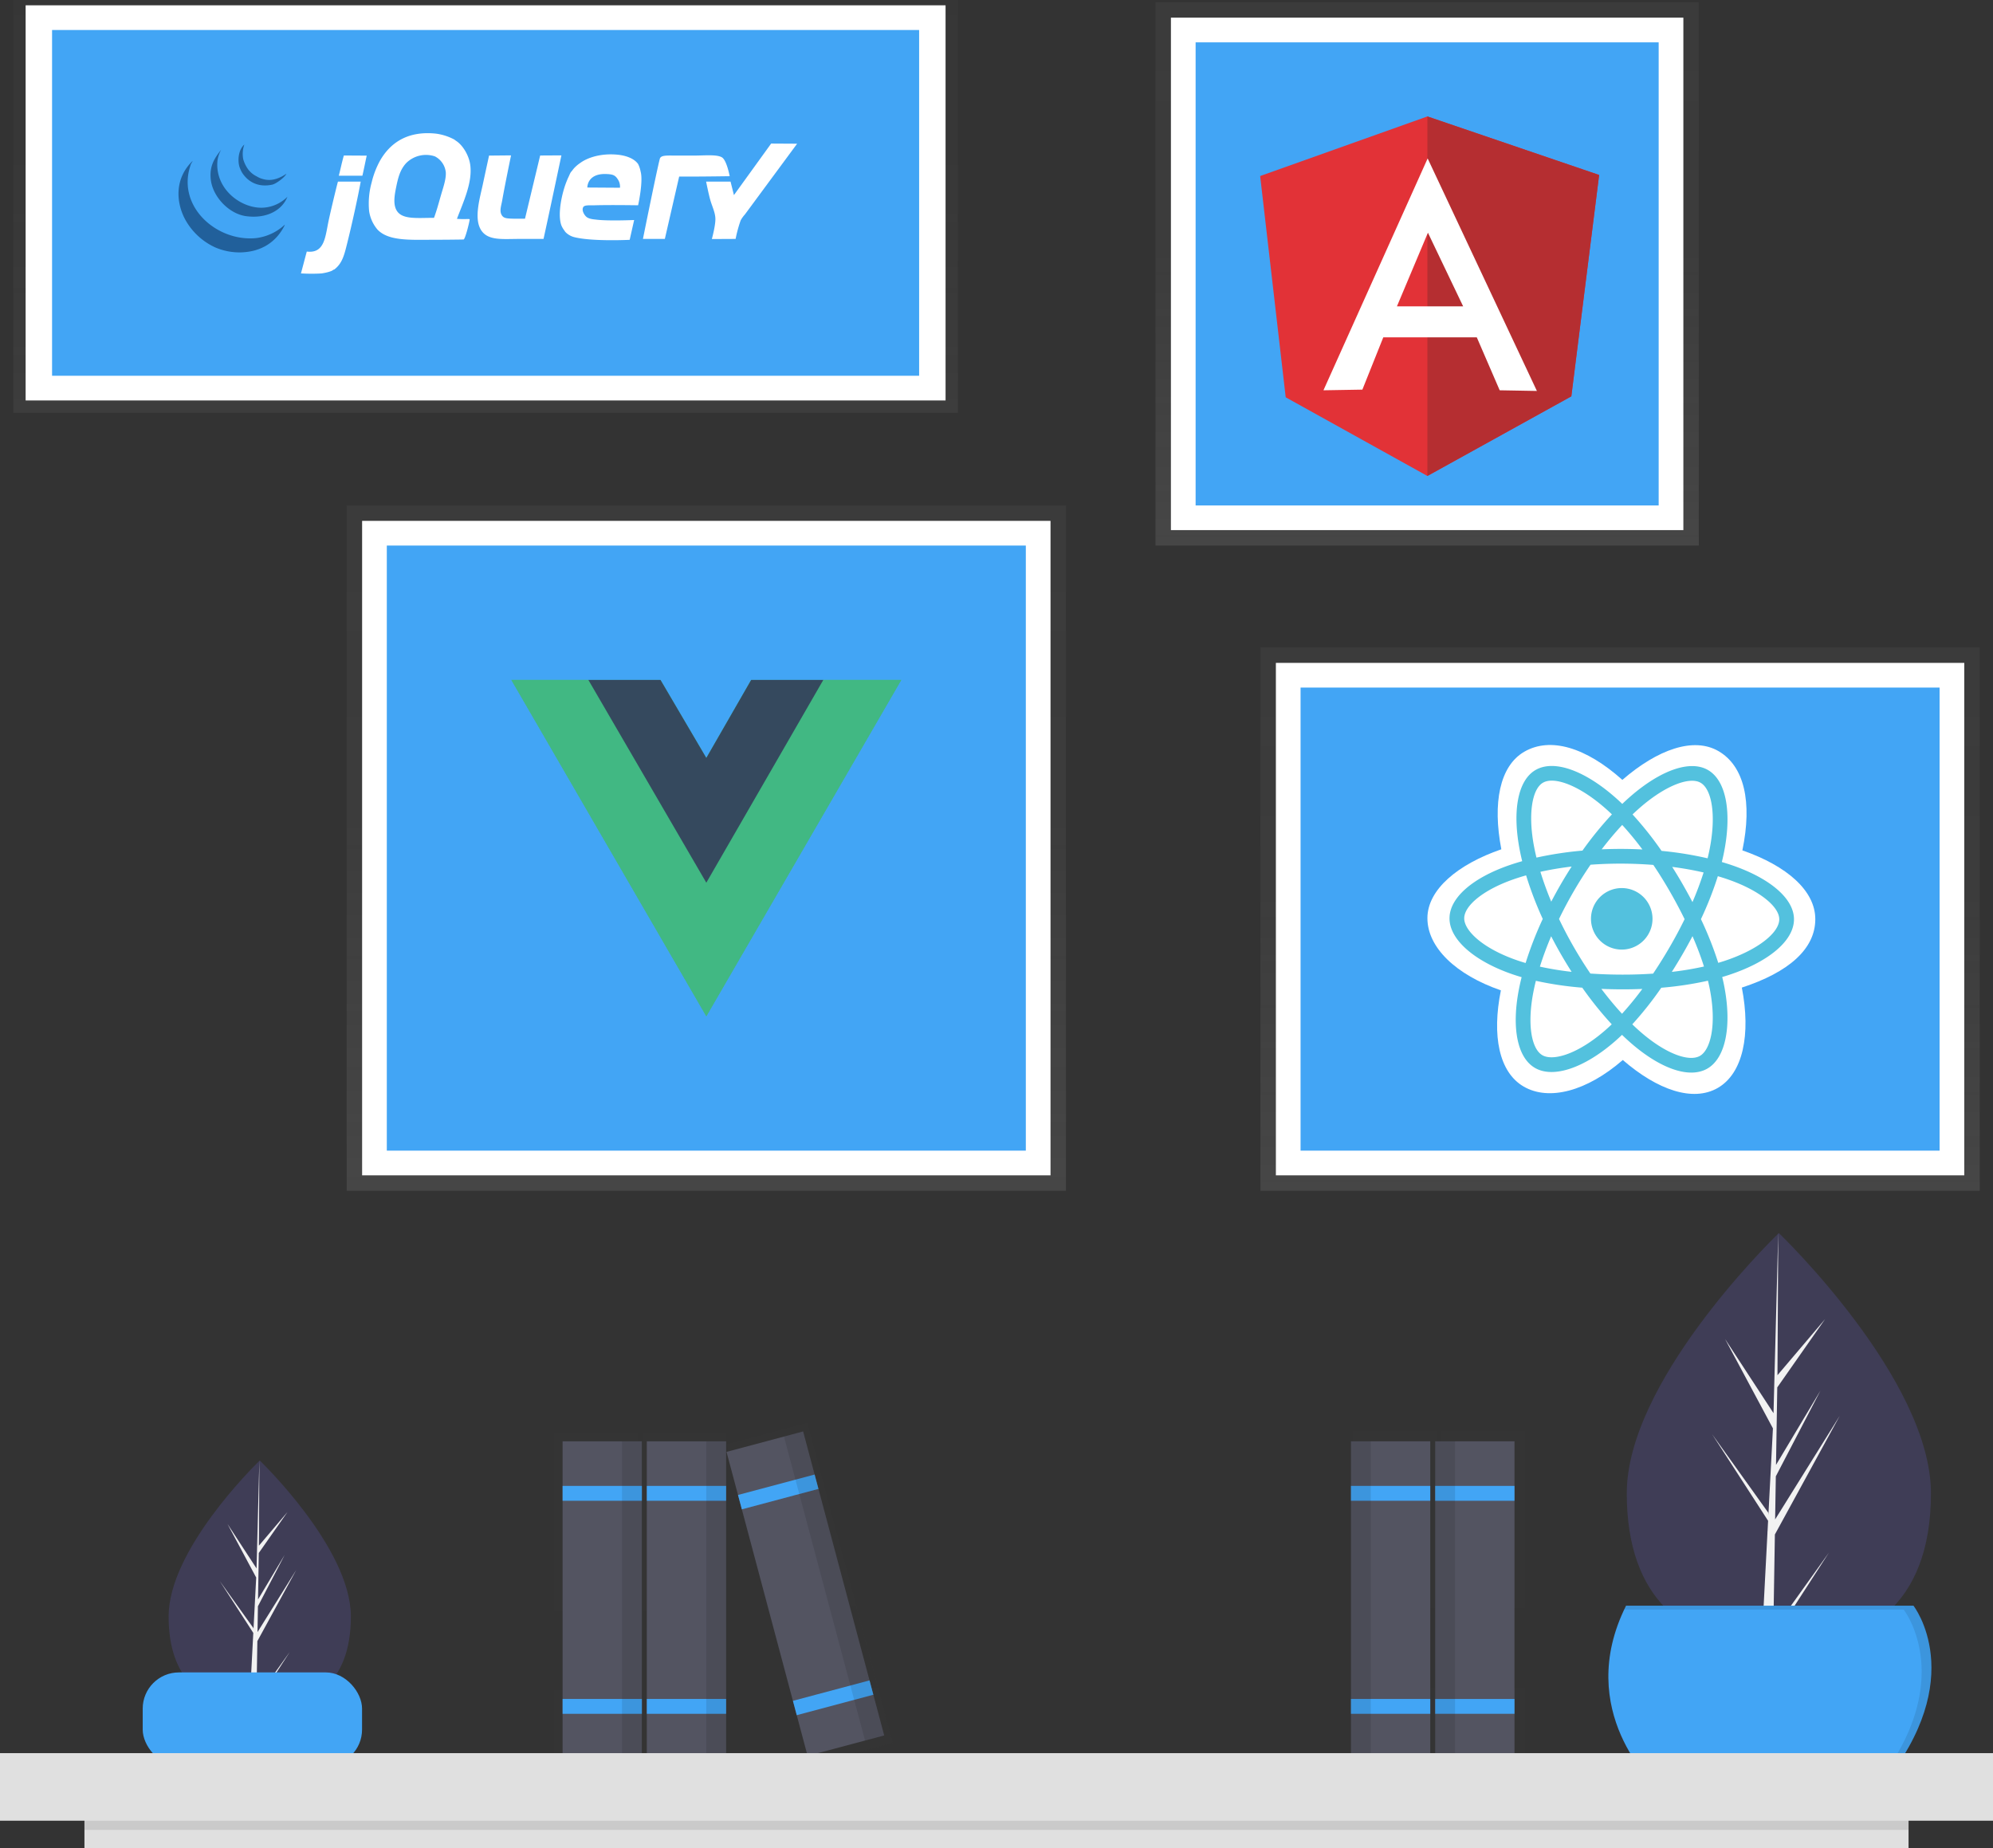 <svg data-name="Layer 1" xmlns="http://www.w3.org/2000/svg" xmlns:xlink="http://www.w3.org/1999/xlink" width="787.169" height="730" viewBox="0 0 787.169 730"><rect x="0" y="0" width="787.169" height="730" fill="#333333" stroke="none"/><defs><linearGradient id="a" x1="278.973" y1="470.295" x2="278.973" y2="199.617" gradientUnits="userSpaceOnUse"><stop offset="0" stop-color="gray" stop-opacity=".25"/><stop offset=".535" stop-color="gray" stop-opacity=".12"/><stop offset="1" stop-color="gray" stop-opacity=".1"/></linearGradient><linearGradient id="b" x1="191.795" y1="163.039" x2="191.795" y2="0" xlink:href="#a"/><linearGradient id="c" x1="563.673" y1="215.467" x2="563.673" y2=".876" xlink:href="#a"/><linearGradient id="d" x1="639.878" y1="470.295" x2="639.878" y2="255.703" xlink:href="#a"/><linearGradient id="e" x1="453.701" y1="780.902" x2="453.701" y2="650.043" gradientTransform="matrix(-1 0 0 1 1039.585 -85)" xlink:href="#a"/><linearGradient id="f" x1="488.734" y1="780.902" x2="488.734" y2="650.043" gradientTransform="matrix(-1 0 0 1 1039.585 -85)" xlink:href="#a"/><linearGradient id="g" x1="235.319" y1="696.902" x2="235.319" y2="566.043" xlink:href="#a"/><linearGradient id="h" x1="270.352" y1="696.902" x2="270.352" y2="566.043" xlink:href="#a"/><linearGradient id="i" x1="319.81" y1="696.88" x2="319.81" y2="561.944" xlink:href="#a"/></defs><path d="M762.66 589.787c0 45.239-26.894 61.037-60.067 61.037-.772 0-1.54-.009-2.305-.03-1.536-.033-3.06-.1-4.563-.208-29.942-2.117-53.204-18.729-53.204-60.799 0-43.535 55.626-98.472 59.821-102.551l.009-.004c.158-.159.242-.238.242-.238s60.068 57.55 60.068 102.793z" fill="#3f3d56"/><path d="M700.401 643.902l21.972-30.698-22.026 34.067-.059 3.523c-1.536-.033-3.06-.1-4.563-.208l2.367-45.26-.016-.35.042-.067.22-4.276-22.08-34.154 22.148 30.948.054.906 1.79-34.196-18.903-35.29 19.133 29.282 1.862-70.893.009-.242v.238l-.31 55.905 18.817-22.164-18.895 26.978-.497 30.618 17.572-29.382-17.647 33.891-.276 17.021 25.509-40.901-25.605 46.842z" fill="#f2f2f2"/><path d="M138.585 638.419c0 27.107-16.115 36.573-35.993 36.573-.463 0-.923-.005-1.38-.018-.921-.02-1.834-.06-2.735-.125-17.941-1.268-31.88-11.222-31.88-36.43 0-26.086 33.33-59.004 35.845-61.448l.005-.003.145-.143s35.993 34.485 35.993 61.594z" fill="#3f3d56"/><path d="M101.279 670.844l13.166-18.394-13.199 20.413-.035 2.111c-.92-.02-1.833-.06-2.734-.125l1.418-27.12-.01-.21.025-.04.133-2.56-13.23-20.466 13.27 18.544.033.543 1.073-20.49-11.327-21.146 11.464 17.546 1.116-42.48.005-.144v.142l-.185 33.499 11.274-13.281-11.322 16.165-.297 18.346 10.529-17.606-10.574 20.308-.165 10.199 15.284-24.508-15.342 28.068z" fill="#f2f2f2"/><path fill="url(#a)" d="M136.928 199.617h284.09v270.678h-284.09z"/><path fill="#fff" d="M143.024 205.713h271.898v258.486H143.024z"/><path fill="#42a5f5" d="M152.779 215.467h252.389v238.977H152.779z"/><path d="M325.169 268.55h30.797l-76.993 132.812L201.98 268.55h58.9l18.093 30.797 17.708-30.797z" fill="#41b883"/><path d="M201.98 268.55l76.993 132.812 76.993-132.812h-30.797l-46.196 79.687-46.58-79.687z" fill="#41b883"/><path d="M232.393 268.55l46.58 80.072 46.196-80.072H296.68l-17.708 30.797-18.093-30.797z" fill="#35495e"/><path fill="url(#b)" d="M5.247 0h373.097v163.039H5.247z" opacity=".5"/><path fill="#fff" d="M10.124 2.095h363.343v156.067H10.124z"/><path fill="#42a5f5" d="M20.564 11.849h342.463v136.558H20.564z"/><path d="M304.575 56.702l10.259.057S295.76 82.604 294.203 84.71a12.016 12.016 0 00-1.664 2.33 52.041 52.041 0 00-1.997 7.32l-9.386.047s1.46-5.241 1.4-8.033c-.052-2.438-1.298-4.874-1.996-7.32-.706-2.476-1.664-7.321-1.664-7.321h9.65l1.331 5.324 14.698-20.355" fill="#fff"/><path d="M285.149 62.153c1.893 1.141 3.055 7.437 3.055 7.437s-9.907.146-15.297.146h-4.659l-5.657 24.624h-8.652s5.384-26.76 6.656-31.611c.411-1.571 2.821-1.302 6.891-1.302h6.499c4.196 0 9.1-.535 11.164.706m-40.277 11.993a5.186 5.186 0 00-.915-3.411c-1.012-1.56-1.947-1.924-4.609-2.007-7.517-.236-7.37 5.334-7.37 5.334zm8.152-6.38c1.102 3.974-.998 13.31-.998 13.31s-10.965-.182-16.97 0c-1.868.058-4.103-.202-4.66.666-.781 1.218.287 3.092 1.192 3.884 1.041.911 3.07 1.015 3.8 1.107 4.875.62 15.077.16 15.077.16l-1.767 7.826s-14.418.723-21.629-.998a7.34 7.34 0 01-3.66-1.996c-.247-.266-.46-.628-.693-.942a8.745 8.745 0 01-.971-1.72c-1.647-4.39.193-12.798 1.996-17.303.21-.522.473-1.185.75-1.748.345-.701.638-1.493.914-1.913.186-.29.416-.476.61-.749a11.174 11.174 0 01.721-.914 13.713 13.713 0 012.33-1.997c3.004-2.25 8.441-3.996 14.974-3.328 2.459.253 6.173 1.132 7.986 3.66a11.17 11.17 0 01.998 2.996zm-39.681-6.35l8.389-.048s-4.676 22.178-7.058 32.993h-9.65c-6.745 0-12.752.835-15.307-3.994-2.48-4.688-.113-12.398.998-17.636.785-3.707 2.44-11.284 2.44-11.284l8.691-.08s-2.456 11.797-3.478 17.687c-.366 2.11-1.12 4.096-.332 5.656.748 1.485 1.797 1.59 4.99 1.664 1.013.024 4.327 0 4.327 0l5.99-24.957m-39.266 15.972c.878-3.12 2.16-6.505 1.997-9.317a8 8 0 00-4.326-6.322 11.085 11.085 0 00-11.314 2.662c-2.36 2.556-3.158 5.54-3.993 9.65-.622 3.051-1.131 6.272 0 8.652 2.003 4.206 8.249 3.288 14.974 3.328.998-2.676 1.824-5.68 2.662-8.653zm11.647-12.311c.958 6.967-2.719 14.658-5.251 21.346 2.582.233 4.845-.036 5.008.157.17.25-1.73 7.983-2.393 8.003-2.05.053-8.84.11-11.673.11-9.24 0-17.886.601-22.294-3.994a14.493 14.493 0 01-3.328-7.32 31.047 31.047 0 01.998-11.314 34.242 34.242 0 013.328-8.652c3.883-6.778 10.638-11.81 21.961-10.648a21.09 21.09 0 017.321 2.329c.136.08.613.46.722.526 2.663 1.694 5.088 5.736 5.6 9.457zm-40.886-3.62c-.56 2.545-1.118 5.43-1.707 7.946h-9.318c.722-2.789 1.275-5.56 1.997-7.987 2.982 0 5.754.04 9.028.04m-11.357 10.276h8.984c-1.174 6.502-3.5 16.99-5.324 24.291-1.141 4.57-1.903 7.903-4.991 10.316-.277.216-.436.113-.666.333-.569.542-3.201 1.172-4.658 1.33a66.98 66.98 0 01-7.96-.026c.762-2.785 1.624-6.13 2.303-8.625 7.098.859 7.278-5.85 8.652-12.312.795-3.734 3.204-13.81 3.66-15.307" fill="#fff"/><path d="M112.517 88.704l-.193.499c-3.28 6.389-9.094 10.308-17.387 10.481a24.31 24.31 0 01-9.983-1.996 25.787 25.787 0 01-11.978-11.314c-3.431-6.645-4.05-15.889 3.084-22.793.11 0-.865 1.497-.755 1.497l-.197.639c-5.14 16.095 10.698 29.888 26.095 28.31a20.225 20.225 0 0011.314-5.323" fill="#21609b"/><path d="M103.2 82.049a14.732 14.732 0 0010.315-4.326c-2.096 5.32-8.166 8.74-16.305 7.653-6.815-.912-13.307-7.77-13.976-14.641-.489-5.001 1.254-7.986 4.126-11.607a12.145 12.145 0 00-1.464 4.286c-1.09 10.818 8.642 18.578 17.303 18.635" fill="#21609b"/><path d="M113.126 68.611c-.602 1.382-4.07 3.99-5.6 4.316-6.063 1.292-9.946-1.583-11.98-4.855a14.983 14.983 0 01-.961-2.162c-.789-2.682-.426-6.739 1.927-8.838a11.048 11.048 0 00-.44 5.823 12.932 12.932 0 001.604 3.504 9.216 9.216 0 003.66 3.235 9.71 9.71 0 001.84.88c1.528.45 4.752 1.635 9.95-1.903" fill="#21609b"/><path fill="url(#c)" d="M456.377.876h214.592v214.592H456.377z"/><path fill="#fff" d="M462.474 6.972h202.399v202.399H462.474z"/><path fill="#42a5f5" d="M472.228 16.726h182.891v182.891H472.228z"/><path d="M497.72 69.523l66.054-23.534 67.832 23.116-10.983 87.392-56.85 31.484-55.959-31.066z" fill="#e23237"/><path d="M631.606 69.105l-67.832-23.116V187.98l56.849-31.432 10.983-87.444z" fill="#b52e31"/><path d="M563.878 62.568l-41.159 91.575 15.376-.261 8.263-20.659h36.923l9.048 20.92 14.696.262-43.147-91.837zm.105 29.34l13.912 29.077h-26.15l12.238-29.077z" fill="#fff"/><path fill="url(#d)" d="M497.832 255.703h284.09v214.592h-284.09z"/><path fill="#fff" d="M503.929 261.8h271.898v202.399H503.929z"/><path fill="#42a5f5" d="M513.683 271.554h252.389v182.891H513.683z"/><path d="M563.782 362.59c-.036 11.57 11.228 22.406 29.02 28.55-3.614 17.895-.74 32.337 8.994 37.99 10.004 5.813 24.949 1.859 39.16-10.485 13.778 11.932 27.725 16.655 37.485 11.046 10.032-5.765 13.126-21.167 9.53-39.644 18.57-6.074 28.977-15.251 29.014-26.974.036-11.301-11.252-21.114-28.804-27.219 3.995-19.216.706-33.308-9.43-39.196-9.773-5.677-23.913-.8-37.97 11.354-14.543-12.994-28.515-16.992-38.678-11.152-9.799 5.631-12.636 20.318-9.125 38.566-17.23 5.946-29.16 15.907-29.196 27.163z" fill="#fff"/><path d="M684.44 341.85q-2.17-.753-4.375-1.395.37-1.486.686-2.985c3.366-16.083 1.24-29.055-6.15-33.347-7.084-4.116-18.706.116-30.462 10.28q-1.737 1.507-3.397 3.099-1.105-1.065-2.248-2.09c-12.252-10.948-24.553-15.583-31.962-11.326-7.104 4.082-9.242 16.265-6.306 31.526q.439 2.267.992 4.51a90.25 90.25 0 00-5.041 1.568c-14.42 4.976-23.645 12.818-23.67 20.982-.027 8.432 9.821 16.921 24.81 22.097q1.822.626 3.675 1.161-.61 2.412-1.085 4.854c-2.893 14.979-.708 26.886 6.352 30.988 7.29 4.235 19.564-.056 31.535-10.453q1.42-1.233 2.847-2.608 1.787 1.734 3.668 3.367c11.532 9.987 22.94 14.041 30.018 9.973 7.312-4.201 9.723-16.978 6.693-32.542q-.346-1.783-.804-3.64 1.293-.376 2.532-.781c15.615-5.118 25.789-13.441 25.816-21.986.026-8.193-9.445-16.148-24.124-21.253z" fill="#53c1de"/><path d="M680.938 379.565a75.88 75.88 0 01-2.288.708 136.42 136.42 0 00-6.835-17.258 136.361 136.361 0 006.676-16.965c1.39.408 2.74.837 4.04 1.29 12.577 4.373 20.237 10.806 20.221 15.744-.017 5.26-8.333 12.061-21.814 16.481zm-5.623 11.055c1.34 6.882 1.514 13.101.597 17.96-.824 4.365-2.463 7.272-4.481 8.432-4.296 2.468-13.456-.787-23.317-9.328q-1.696-1.468-3.412-3.13a136.587 136.587 0 0011.45-14.445 135.683 135.683 0 0018.437-2.782q.41 1.681.726 3.293zm-56.593 25.796c-4.194 1.467-7.53 1.498-9.543.33-4.285-2.49-6.038-12.05-3.564-24.86q.441-2.27 1.008-4.514a136.677 136.677 0 0018.326 2.712 141.437 141.437 0 0011.634 14.467q-1.27 1.221-2.6 2.379c-5.293 4.598-10.593 7.854-15.26 9.486zm-19.509-37.141c-6.627-2.29-12.096-5.253-15.842-8.48-3.365-2.902-5.06-5.776-5.053-8.105.016-4.953 7.422-11.25 19.755-15.506q2.322-.797 4.688-1.458a139.397 139.397 0 006.577 17.204 141.512 141.512 0 00-6.77 17.406q-1.69-.49-3.355-1.061zm6.72-44.76c-2.515-13.077-.786-22.93 3.495-25.39 4.56-2.62 14.614 1.169 25.193 10.622a75.992 75.992 0 012.035 1.89 139.285 139.285 0 00-11.636 14.307 142.021 142.021 0 00-18.164 2.765q-.514-2.086-.922-4.196zm58.644 14.676q-1.984-3.452-4.116-6.817c4.34.562 8.497 1.303 12.4 2.207a123.985 123.985 0 01-4.392 11.703q-1.875-3.585-3.892-7.093zm-23.86-23.387a124.302 124.302 0 017.977 9.691q-8.035-.405-16.081-.054a128.178 128.178 0 018.104-9.637zm-24.16 23.275q-2.013 3.467-3.863 7.024a128.276 128.276 0 01-4.286-11.787c3.885-.856 8.027-1.553 12.341-2.078q-2.176 3.37-4.192 6.841zm4.185 34.747a123.758 123.758 0 01-12.533-2.055c1.214-3.876 2.707-7.903 4.448-11.998q1.835 3.57 3.836 7.052 2.04 3.55 4.25 7.001zm19.9 16.555c-2.745-2.981-5.482-6.278-8.155-9.822q3.907.165 7.96.179 4.16.013 8.214-.157a123.602 123.602 0 01-8.018 9.8zm27.84-30.64a123.437 123.437 0 014.53 11.983 123.352 123.352 0 01-12.698 2.123q2.168-3.413 4.199-6.91 2.064-3.554 3.968-7.197zm-8.995 4.276q-3.109 5.361-6.56 10.511c-4.038.276-8.21.411-12.461.398a190.774 190.774 0 01-12.318-.428q-3.507-5.157-6.616-10.569-3.092-5.379-5.77-10.98 2.704-5.583 5.822-10.95 3.115-5.365 6.63-10.481a164.674 164.674 0 0124.801.082q3.445 5.127 6.523 10.487 3.092 5.372 5.83 10.936-2.743 5.6-5.88 10.994zm12.195-64.868c4.548 2.642 6.287 13.244 3.38 27.13q-.286 1.357-.62 2.703a139.24 139.24 0 00-18.183-2.931 136.542 136.542 0 00-11.456-14.39q1.534-1.47 3.138-2.86c10.073-8.71 19.472-12.132 23.741-9.652z" fill="#fff"/><path d="M640.574 350.738a12.15 12.15 0 11-12.188 12.11 12.15 12.15 0 0112.188-12.11" fill="#53c1de"/><g opacity=".7"><path fill="url(#e)" d="M602.37 565.043v130.859h-32.973V565.043h32.973z" opacity=".1"/><path fill="url(#f)" d="M567.337 565.043v130.859h-32.973V565.043h32.973z" opacity=".1"/></g><rect x="56.364" y="660.516" width="86.635" height="36.866" rx="14.297" fill="#42a5f5"/><g opacity=".7"><path fill="url(#g)" d="M218.832 566.043v130.859h32.973V566.043h-32.973z" opacity=".1"/><path fill="url(#h)" d="M253.866 566.043v130.859h32.972V566.043h-32.972z" opacity=".1"/><path fill="url(#i)" d="M352.601 688.383l-27.35-102.545-1.593-5.973-4.78-17.921-31.859 8.497 4.78 17.921 1.269 4.757 21.567 80.863 1.593 5.973 4.514 16.925 31.859-8.497z" opacity=".1"/></g><path fill="#535461" d="M222.207 569.241h31.309v124.256h-31.309z"/><path fill="#42a5f5" d="M222.207 586.853h31.309v5.87h-31.309zm0 84.141h31.309v5.87h-31.309z"/><path opacity=".1" d="M245.689 569.241h7.827v124.256h-7.827z"/><path fill="#535461" d="M255.473 569.241h31.309v124.256h-31.309z"/><path fill="#42a5f5" d="M255.473 586.853h31.309v5.87h-31.309zm0 84.141h31.309v5.87h-31.309z"/><path opacity=".1" d="M278.954 569.241h7.827v124.256h-7.827z"/><path fill="#535461" d="M286.954 573.418l30.251-8.069 32.022 120.06-30.252 8.068z"/><path fill="#42a5f5" d="M291.492 590.433l30.251-8.068 1.513 5.672-30.251 8.068zm21.684 81.3l30.251-8.068 1.513 5.672-30.251 8.068z"/><path opacity=".1" d="M309.642 567.366l7.563-2.017 32.021 120.059-7.562 2.017z"/><path fill="#535461" d="M598.172 693.498h-31.309V569.242h31.31z"/><path fill="#42a5f5" d="M598.172 592.722h-31.309v-5.87h31.31zm0 84.143h-31.309v-5.87h31.31z"/><path opacity=".1" d="M574.69 693.498h-7.826V569.242h7.827z"/><path fill="#535461" d="M564.907 693.498h-31.31V569.242h31.31z"/><path fill="#42a5f5" d="M564.907 592.722h-31.31v-5.87h31.31zm0 84.143h-31.31v-5.87h31.31z"/><path opacity=".1" d="M541.425 693.498h-7.827V569.242h7.827z"/><path d="M642.239 634.163H755.75s22.394 28.57-12.355 71.04h-89.573s-32.432-29.342-11.583-71.04z" fill="#42a5f5"/><path d="M755.75 634.163H642.24a75.505 75.505 0 00-.745 1.544H751.89s21.844 27.88-11.117 69.497h2.623c34.749-42.47 12.355-71.041 12.355-71.041z" opacity=".1"/><path fill="#e0e0e0" d="M0 692.4h787.169v26.684H0zm33.355 26.684h720.46V730H33.355z"/><path opacity=".1" d="M33.355 719.084h720.46v3.639H33.355z"/></svg>